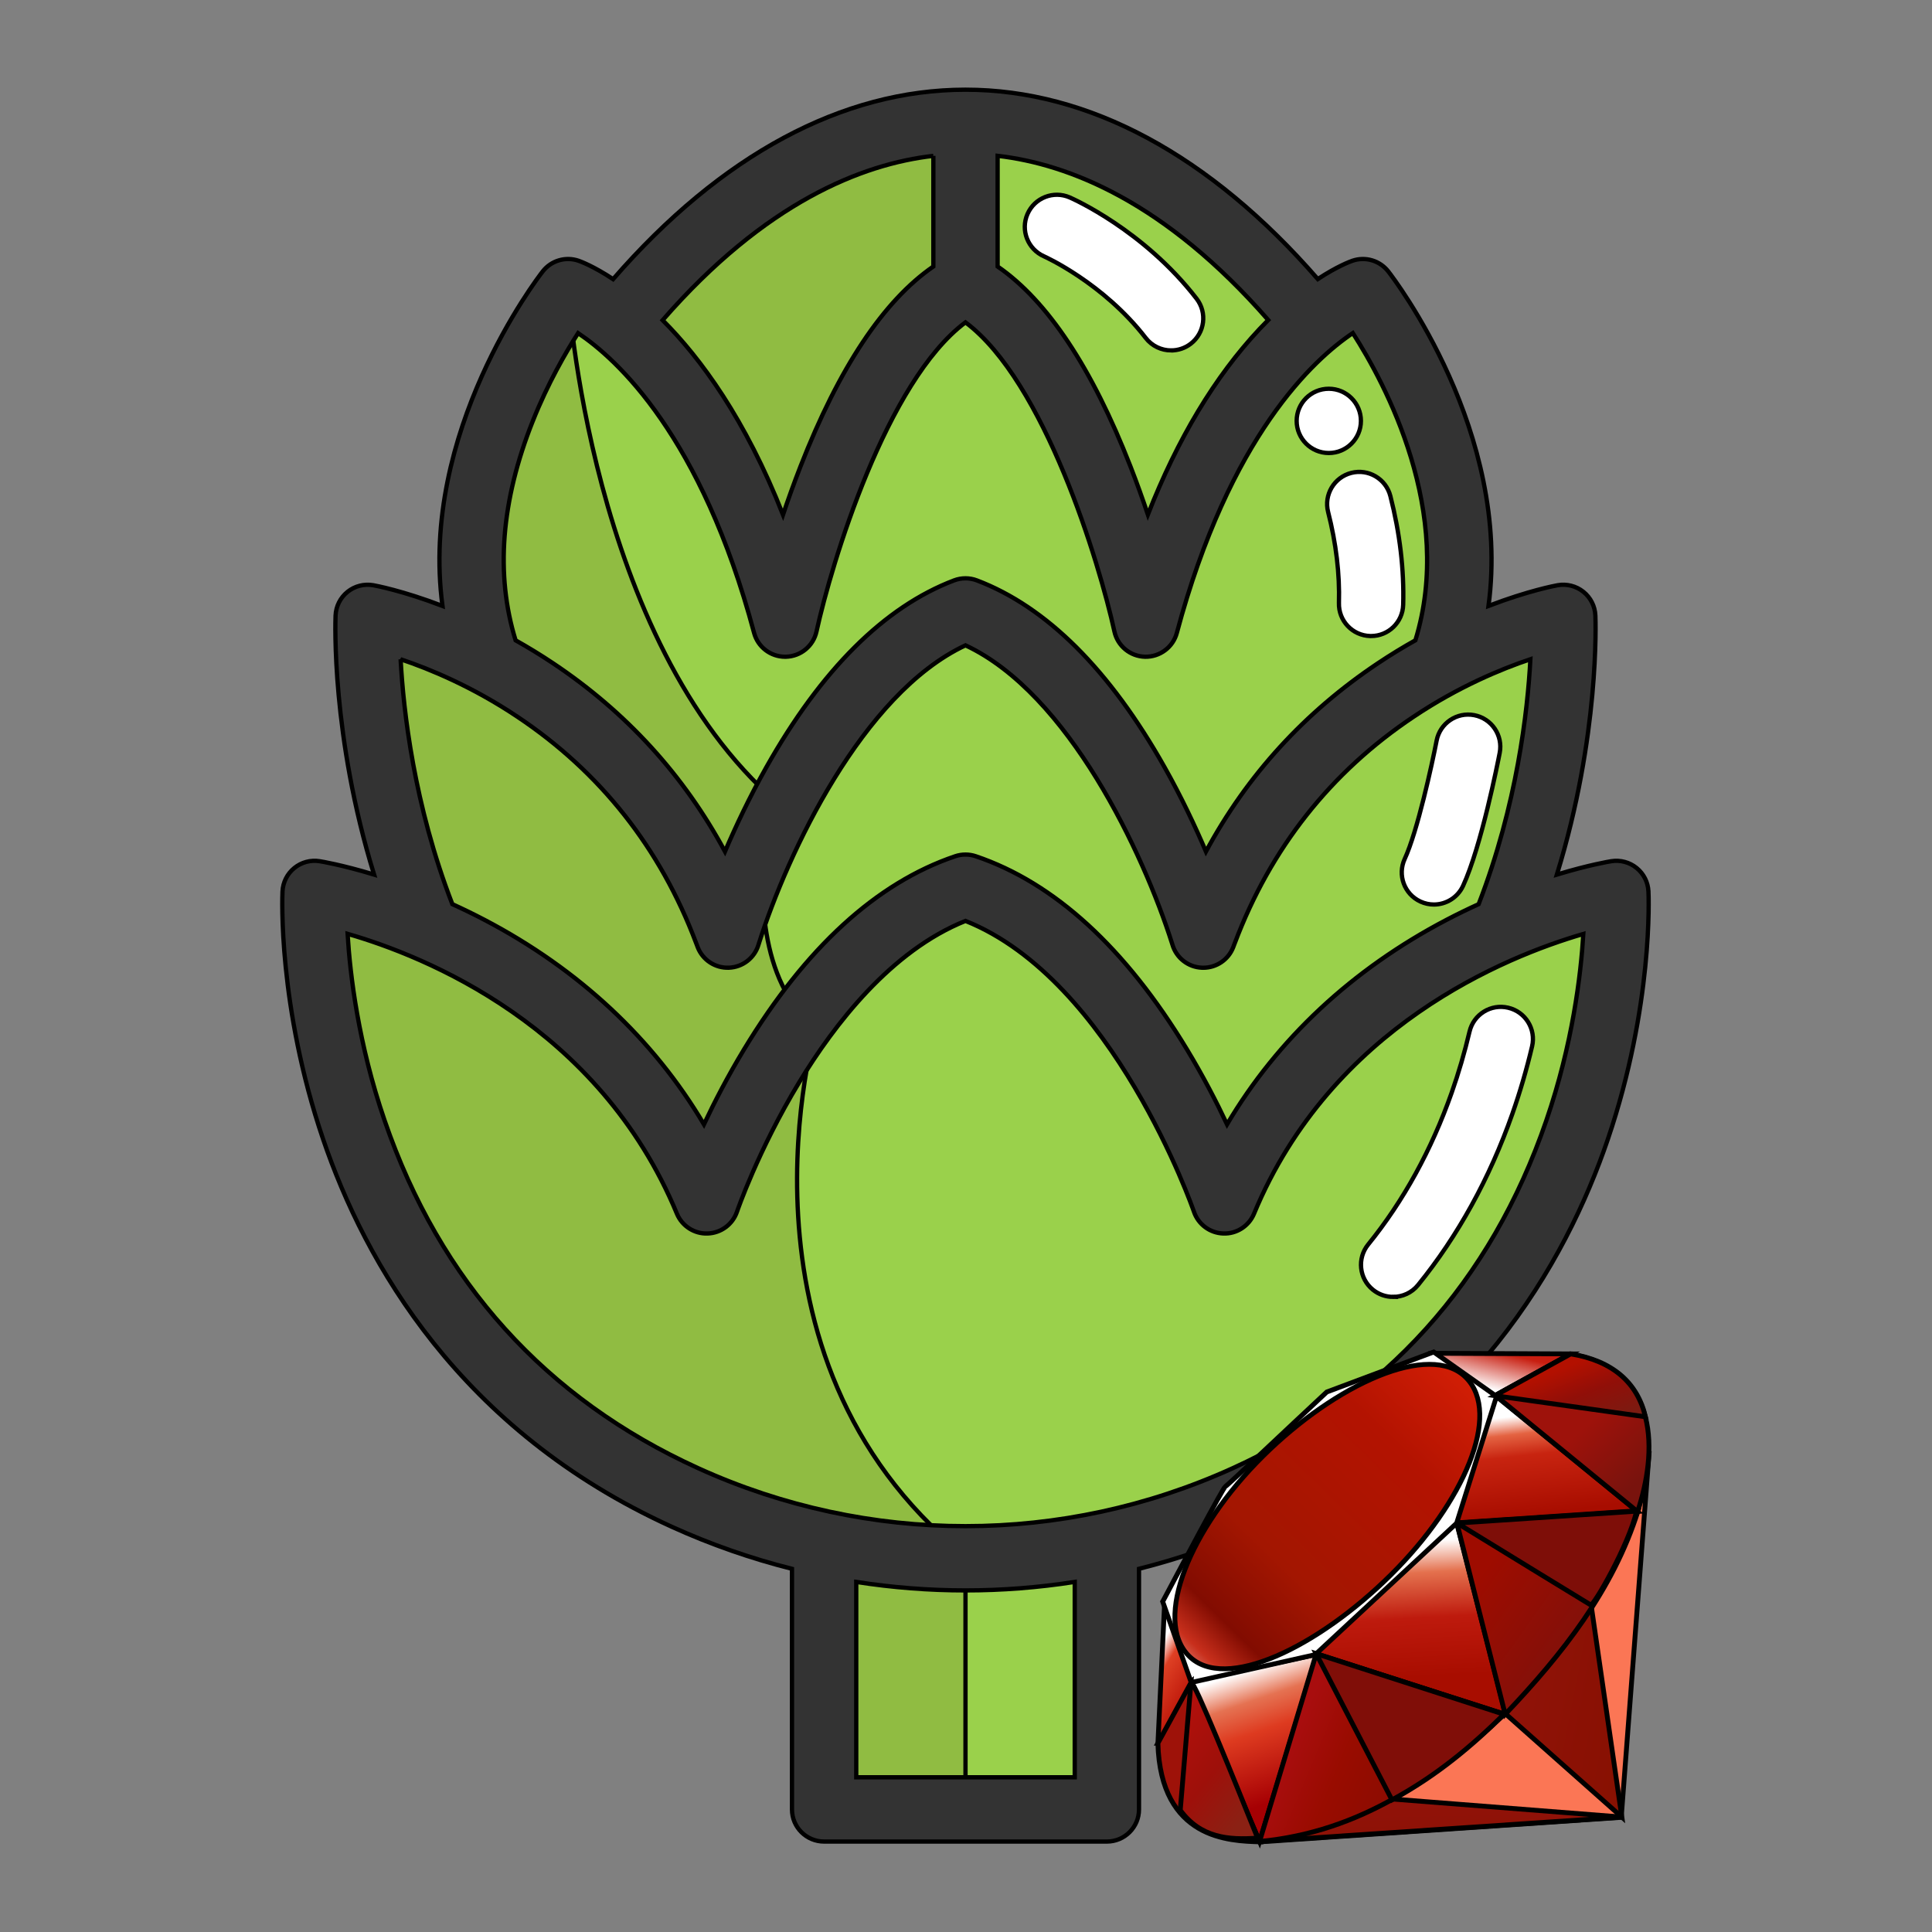 <svg width="400" height="400" xmlns="http://www.w3.org/2000/svg" xmlns:xlink="http://www.w3.org/1999/xlink">
  <rect width="100%" height="100%" fill="#808080" stroke="none"/>
  <path fill="none" d="M-1-1h402v402H-1z"/>
  <g transform="translate(-2134.968 -1475.65) scale(.887)" stroke="null">
    <path fill="#90BC42" d="M2632.313 1692.075v37.95c-27.92 14.64-42.1 79.41-42.1 79.41-10.98-41.09-27.74-61.12-38.94-70.42 22.43-27.73 50.54-46.94 81.04-46.94z"/>
    <path fill="#9AD14B" d="M2713.354 1739.015c-11.2 9.3-27.97 29.33-38.95 70.42 0 0-14.18-64.77-42.09-79.41v-37.95c30.49 0 58.6 19.21 81.04 46.94z"/>
    <path fill="#9AD14B" d="M2743.513 1818.265c-3.46 1.83-7.08 3.96-10.77 6.43-16.4 10.95-34.07 28.55-44.57 56.39-.18.12-.36.25-.54.37-1.98-6.23-20.6-62.13-55.32-75.33-19.33 7.35-33.67 27.92-42.92 45.79-7.38 14.24-11.53 26.77-12.41 29.54-.18-.12-.36-.25-.54-.37-10.49-27.84-28.16-45.44-44.56-56.39-3.69-2.47-7.31-4.6-10.77-6.43-15.52-43.19 18.44-86.67 18.44-86.67s4.8 1.66 11.72 7.42c11.2 9.3 27.96 29.33 38.94 70.42 0 0 14.18-64.77 42.1-79.41 27.91 14.64 42.09 79.41 42.09 79.41 10.98-41.09 27.75-61.12 38.95-70.42 6.92-5.76 11.72-7.42 11.72-7.42s33.96 43.481 18.44 86.67z"/>
    <path fill="#9AD14B" d="M2764.503 1861.096v.01c-1.75 6.21-3.91 12.67-6.58 19.21-21.33 9.15-50.22 27.68-65.18 63.75 0 0-20.37-59.92-60.43-73.46-15.96 5.39-28.79 18.14-38.44 31.53-14.62 20.23-21.99 41.93-21.99 41.93-14.96-36.08-43.86-54.61-65.19-63.76-2.66-6.53-4.82-12.98-6.57-19.18v-.01c-8.34-29.58-7.35-53.49-7.35-53.49s12.5 2.24 28.34 10.64c3.46 1.83 7.08 3.96 10.77 6.43 16.4 10.95 34.07 28.55 44.56 56.39.13.31.24.63.36.94 0 0 .06-.2.18-.57.66-2.09 3.19-9.75 7.57-19.51 8.69-19.38 24.66-47.04 47.76-55.82 34.72 13.2 53.34 69.1 55.32 75.33.12.37.18.57.18.57.12-.31.23-.63.36-.94 10.5-27.84 28.17-45.44 44.57-56.39 3.69-2.47 7.31-4.6 10.77-6.43 15.83-8.4 28.33-10.64 28.33-10.64s.991 23.909-7.34 53.47zm-99.19 162.769v62.12h-66v-62.12c21.741 4.63 44.25 4.63 66 0z"/>
    <path fill="#90BC42" d="M2632.315 2023.865v62.12h-33.002v-62.12c10.871 4.63 22.127 4.63 33.002 0z"/>
    <path fill="#9AD14B" d="M2697.773 2013.185c-10.48 4.76-21.37 8.32-32.46 10.68-10.7 2.27-21.57 3.43-32.45 3.47-11.25.04-22.5-1.12-33.55-3.47-11.09-2.36-21.98-5.92-32.46-10.68-91.1-41.43-86.47-141.12-86.47-141.12s11.28 1.8 26.31 8.24c21.33 9.15 50.23 27.68 65.19 63.76 0 0 8.06-23.72 24.02-44.69 9.4-12.35 21.55-23.75 36.41-28.77 40.06 13.54 60.43 73.46 60.43 73.46 14.96-36.07 43.85-54.6 65.18-63.75 15.03-6.45 26.31-8.25 26.31-8.25s4.641 99.69-86.46 141.12z"/>
    <path stroke="#333" fill="none" stroke-width="15" stroke-linejoin="round" stroke-miterlimit="10" d="M2747.523 1797.245v.02m-230.42-.03v-.01"/>
    <path fill="#90BC42" d="M2632.864 2027.335c-11.25.04-22.5-1.12-33.55-3.47-11.09-2.36-21.98-5.92-32.46-10.68-91.1-41.43-86.47-141.12-86.47-141.12s11.28 1.8 26.31 8.24c21.33 9.15 50.23 27.68 65.19 63.76 0 0 8.06-23.72 24.02-44.69l1.48 4.14s-22.5 76.49 34.49 122.99c.34.28.669.551.99.83z"/>
    <path fill="#90BC42" d="M2593.874 1902.136c-14.62 20.23-21.99 41.93-21.99 41.93-14.96-36.08-43.86-54.61-65.19-63.76-2.66-6.53-4.82-12.98-6.57-19.18v-.01c-8.34-29.58-7.35-53.49-7.35-53.49s12.5 2.24 28.34 10.64c3.46 1.83 7.08 3.96 10.77 6.43 16.4 10.95 34.07 28.55 44.56 56.39.13.31.24.63.36.94 0 0 .06-.2.18-.57.66-2.09 3.19-9.75 7.57-19.51l.83 1.07s-3 22.5 7.5 36c.599.759.919 1.819.99 3.12z"/>
    <path fill="#FFF" d="M2732.126 1966.357c-1.66 0-3.331-.549-4.721-1.676-3.217-2.61-3.708-7.333-1.099-10.55 8.226-10.138 14.787-22.071 19.502-35.471 1.611-4.578 3.011-9.363 4.159-14.225.952-4.032 4.992-6.532 9.023-5.574 4.031.952 6.527 4.992 5.574 9.023-1.271 5.377-2.82 10.677-4.606 15.754-5.289 15.027-12.691 28.466-22.004 39.943-1.481 1.829-3.645 2.776-5.828 2.776z"/>
    <path fill="#90BC42" d="M2589.394 1851.915c-7.38 14.24-11.53 26.77-12.41 29.54-.18-.12-.36-.25-.54-.37-10.49-27.84-28.16-45.44-44.56-56.39-3.69-2.47-7.31-4.6-10.77-6.43-15.52-43.19 18.44-86.67 18.44-86.67s4.9 81.4 48.83 119.42c.349.3.679.601 1.01.9z"/>
    <path fill="#FFF" d="M2741.642 1874.77c-1.052 0-2.12-.223-3.139-.692-3.761-1.736-5.402-6.191-3.666-9.953 2.969-6.432 6.382-22.114 7.446-27.614.787-4.067 4.722-6.729 8.788-5.938 4.067.787 6.726 4.722 5.938 8.788-.427 2.207-4.296 21.826-8.554 31.052-1.265 2.741-3.978 4.357-6.813 4.357zm-14.658-62.668c-.072 0-.145-.001-.218-.003-4.141-.118-7.401-3.57-7.283-7.711.193-6.782-.656-13.93-2.526-21.241-1.026-4.013 1.395-8.098 5.407-9.124 4.018-1.031 8.099 1.396 9.124 5.407 2.217 8.665 3.223 17.206 2.989 25.386-.116 4.068-3.45 7.286-7.493 7.286zm-46.666-66.667c-2.243 0-4.462-1.002-5.939-2.914-9.935-12.857-23.604-18.988-23.741-19.049-3.782-1.669-5.51-6.089-3.852-9.875 1.659-3.787 6.059-5.522 9.851-3.873.698.304 17.243 7.618 29.611 23.625 2.533 3.278 1.929 7.988-1.349 10.521-1.365 1.055-2.979 1.565-4.581 1.565z"/>
    <circle fill="#FFF" r="7.5" cy="1761.883" cx="2717.113"/>
    <path fill="#333" d="M2791.728 1871.716c-.1-2.132-1.103-4.12-2.757-5.468-1.655-1.347-3.805-1.925-5.914-1.591-.376.06-5.239.859-12.708 3.129 9.996-32.325 9.043-59.175 8.989-60.47-.089-2.164-1.11-4.184-2.8-5.539s-3.886-1.913-6.014-1.533c-.461.082-6.822 1.259-16.132 4.833 5.432-40.55-22.086-76.404-23.407-78.096-1.973-2.525-5.333-3.518-8.359-2.473-.558.192-3.592 1.321-8.076 4.273-25.189-28.949-53.505-44.204-82.237-44.204-28.749 0-57.071 15.262-82.253 44.222-4.587-3.034-7.641-4.147-8.058-4.291-3.023-1.043-6.386-.054-8.359 2.473-1.321 1.692-28.841 37.549-23.407 78.1-9.318-3.577-15.681-4.754-16.142-4.836-2.127-.38-4.325.178-6.014 1.533s-2.711 3.375-2.8 5.539c-.054 1.295-1.008 28.144 8.992 60.47-7.47-2.27-12.332-3.069-12.708-3.129-2.112-.339-4.26.243-5.914 1.591s-2.657 3.336-2.757 5.468c-.05 1.076-1.104 26.699 9.461 57.786 9.809 28.865 31.892 67.999 81.392 90.506 9.115 4.145 18.511 7.41 28.068 9.821v56.159c0 4.143 3.357 7.5 7.5 7.5h66c4.143 0 7.5-3.357 7.5-7.5v-56.162c9.556-2.411 18.951-5.675 28.062-9.818 49.5-22.507 71.583-61.641 81.392-90.506 10.563-31.088 9.509-56.711 9.46-57.787zm-88.749-133.374c-.675.675-1.358 1.379-2.05 2.117-10.391 11.091-19.108 25.594-26.044 43.292-1.198-3.574-2.557-7.369-4.073-11.256-8.985-23.022-19.399-38.665-30.998-46.649v-25.83c16.687 1.923 39.165 10.838 63.165 38.326zm-78.166-38.326v25.829c-11.603 7.984-22.02 23.628-31.007 46.65-1.522 3.9-2.884 7.707-4.086 11.291-8.786-22.327-19.225-36.527-28.102-45.413 24.003-27.513 46.496-36.434 63.195-38.357zm-93.492 61.893c3.508-8.802 7.674-15.998 10.572-20.514 9.085 6.087 28.786 24.008 41.075 69.978.878 3.287 3.855 5.563 7.243 5.563.058 0 .114-.001.171-.002 3.458-.078 6.415-2.512 7.157-5.891 3.53-16.08 16.315-58.39 34.772-72.161 18.451 13.771 31.234 56.081 34.765 72.158.739 3.381 3.695 5.815 7.155 5.895 3.446.068 6.523-2.219 7.417-5.562 12.304-46.029 32.046-63.938 41.08-69.988 7.563 11.78 23.777 41.89 14.597 71.713-2.849 1.598-5.777 3.374-8.748 5.362-17.098 11.415-30.546 26.15-40.136 43.943-2.506-5.865-5.729-12.707-9.658-19.68-12.824-22.76-27.563-37.432-43.807-43.607-1.717-.652-3.613-.652-5.33 0-16.248 6.176-30.989 20.848-43.815 43.607-3.929 6.973-7.151 13.813-9.657 19.675-9.585-17.789-23.029-32.522-40.121-43.935-2.971-1.988-5.901-3.764-8.75-5.362-4.744-15.363-3.403-32.568 4.018-51.192zm-30.858 55.609c6.831 2.292 16.796 6.417 27.257 13.416 19.338 12.911 33.37 30.675 41.705 52.797.033.086.066.172.103.257.042.102.079.205.117.308l.164.438c1.156 2.986 4.089 4.909 7.284 4.782 3.201-.122 5.973-2.271 6.896-5.338l.143-.448c6.643-20.896 24.056-58.159 48.183-69.461 24.119 11.302 41.531 48.566 48.187 69.504l.125.394c.915 3.075 3.684 5.228 6.889 5.355.102.004.201.006.302.006 3.087 0 5.872-1.896 6.993-4.794l.164-.438c.038-.103.075-.206.117-.308.035-.084.069-.169.102-.255 8.345-22.124 22.38-39.889 41.724-52.804 10.458-7.001 20.426-11.126 27.252-13.415-.638 12.035-3.098 33.944-12.079 57.171-2.437 1.107-4.951 2.327-7.517 3.671-21.993 11.52-39.443 27.836-51.209 47.726-2.439-5.175-5.569-11.238-9.397-17.557-14.344-23.678-30.915-38.825-49.252-45.024-1.557-.525-3.246-.525-4.803 0-18.338 6.199-34.908 21.347-49.253 45.024-3.827 6.316-6.958 12.382-9.397 17.557-11.765-19.89-29.216-36.206-51.208-47.726-2.566-1.344-5.08-2.564-7.517-3.671-8.954-23.149-11.424-45.105-12.075-57.167zm157.35 260.969h-51v-45.6c8.447 1.316 16.971 1.982 25.497 1.981 8.526 0 17.053-.667 25.503-1.984v45.603zm110.077-153.301c-12.936 37.647-37.572 64.956-73.224 81.167-39.627 18.021-85.083 18.02-124.712 0-35.652-16.211-60.288-43.52-73.224-81.167-6.137-17.857-8.063-33.976-8.643-43.573 18.017 5.2 58.676 21.454 76.864 65.319 1.195 2.885 4.07 4.745 7.173 4.624 3.12-.103 5.851-2.126 6.855-5.082.049-.143 4.939-14.387 14.505-30.176 8.194-13.525 21.456-30.739 38.827-37.7 34.502 13.785 53.14 67.329 53.327 67.876 1.004 2.956 3.735 4.979 6.855 5.082 3.112.122 5.978-1.739 7.173-4.623 18.117-43.694 58.83-60.042 76.862-65.293-.58 9.604-2.508 25.707-8.638 43.546z"/>
  </g>
  <defs>
    <linearGradient y2="141.753" x2="132.276" y1="215.549" x1="174.074" gradientUnits="userSpaceOnUse" id="a">
      <stop stop-color="#FB7655" offset="0"/>
      <stop stop-color="#FB7655" offset="0"/>
      <stop stop-color="#E42B1E" offset=".41"/>
      <stop stop-color="#900" offset=".99"/>
      <stop stop-color="#900" offset="1"/>
    </linearGradient>
    <linearGradient y2=".193" x2=".017" y1=".609" x1="1.167" id="c">
      <stop stop-color="#871101" offset="0"/>
      <stop stop-color="#871101" offset="0"/>
      <stop stop-color="#911209" offset=".99"/>
      <stop stop-color="#911209" offset="1"/>
    </linearGradient>
    <linearGradient y2=".078" x2=".39" y1="2.193" x1=".758" id="d">
      <stop stop-color="#871101" offset="0"/>
      <stop stop-color="#871101" offset="0"/>
      <stop stop-color="#911209" offset=".99"/>
      <stop stop-color="#911209" offset="1"/>
    </linearGradient>
    <linearGradient y2=".791" x2=".665" y1=".072" x1=".5" id="e">
      <stop stop-color="#FFF" offset="0"/>
      <stop stop-color="#FFF" offset="0"/>
      <stop stop-color="#E57252" offset=".23"/>
      <stop stop-color="#DE3B20" offset=".46"/>
      <stop stop-color="#A60003" offset=".99"/>
      <stop stop-color="#A60003" offset="1"/>
    </linearGradient>
    <linearGradient y2=".83" x2=".499" y1=".163" x1=".462" id="f">
      <stop stop-color="#FFF" offset="0"/>
      <stop stop-color="#FFF" offset="0"/>
      <stop stop-color="#E4714E" offset=".23"/>
      <stop stop-color="#BE1A0D" offset=".56"/>
      <stop stop-color="#A80D00" offset=".99"/>
      <stop stop-color="#A80D00" offset="1"/>
    </linearGradient>
    <linearGradient y2=".925" x2=".495" y1=".156" x1=".37" id="g">
      <stop stop-color="#FFF" offset="0"/>
      <stop stop-color="#FFF" offset="0"/>
      <stop stop-color="#E46342" offset=".18"/>
      <stop stop-color="#C82410" offset=".4"/>
      <stop stop-color="#A80D00" offset=".99"/>
      <stop stop-color="#A80D00" offset="1"/>
    </linearGradient>
    <linearGradient y2="-.467" x2=".858" y1=".583" x1=".136" id="h">
      <stop stop-color="#FFF" offset="0"/>
      <stop stop-color="#FFF" offset="0"/>
      <stop stop-color="#C81F11" offset=".54"/>
      <stop stop-color="#BF0905" offset=".99"/>
      <stop stop-color="#BF0905" offset="1"/>
    </linearGradient>
    <linearGradient y2=".791" x2=".507" y1=".211" x1=".276" id="i">
      <stop stop-color="#FFF" offset="0"/>
      <stop stop-color="#FFF" offset="0"/>
      <stop stop-color="#DE4024" offset=".31"/>
      <stop stop-color="#BF190B" offset=".99"/>
      <stop stop-color="#BF190B" offset="1"/>
    </linearGradient>
    <linearGradient y2="-.063" x2="1.042" y1="1.223" x1="-.207" id="j">
      <stop stop-color="#BD0012" offset="0"/>
      <stop stop-color="#BD0012" offset="0"/>
      <stop stop-color="#FFF" offset=".07"/>
      <stop stop-color="#FFF" offset=".17"/>
      <stop stop-color="#C82F1C" offset=".27"/>
      <stop stop-color="#820C01" offset=".33"/>
      <stop stop-color="#A31601" offset=".46"/>
      <stop stop-color="#B31301" offset=".72"/>
      <stop stop-color="#E82609" offset=".99"/>
      <stop stop-color="#E82609" offset="1"/>
    </linearGradient>
    <linearGradient y2=".501" x2=".12" y1=".652" x1=".588" id="k">
      <stop stop-color="#8C0C01" offset="0"/>
      <stop stop-color="#8C0C01" offset="0"/>
      <stop stop-color="#990C00" offset=".54"/>
      <stop stop-color="#A80D0E" offset=".99"/>
      <stop stop-color="#A80D0E" offset="1"/>
    </linearGradient>
    <linearGradient y2=".179" x2=".231" y1=".628" x1=".793" id="l">
      <stop stop-color="#7E110B" offset="0"/>
      <stop stop-color="#7E110B" offset="0"/>
      <stop stop-color="#9E0C00" offset=".99"/>
      <stop stop-color="#9E0C00" offset="1"/>
    </linearGradient>
    <linearGradient y2=".397" x2=".598" y1=".741" x1=".929" id="m">
      <stop stop-color="#79130D" offset="0"/>
      <stop stop-color="#79130D" offset="0"/>
      <stop stop-color="#9E120B" offset=".99"/>
      <stop stop-color="#9E120B" offset="1"/>
    </linearGradient>
    <radialGradient gradientUnits="userSpaceOnUse" r="50.358" cy="79.388" cx="143.832" id="n">
      <stop stop-color="#A80D00" offset="0"/>
      <stop stop-color="#A80D00" offset="0"/>
      <stop stop-color="#7E0E08" offset=".99"/>
      <stop stop-color="#7E0E08" offset="1"/>
    </radialGradient>
    <radialGradient gradientUnits="userSpaceOnUse" r="66.944" cy="145.751" cx="74.092" id="o">
      <stop stop-color="#A30C00" offset="0"/>
      <stop stop-color="#A30C00" offset="0"/>
      <stop stop-color="#800E08" offset=".99"/>
      <stop stop-color="#800E08" offset="1"/>
    </radialGradient>
    <linearGradient y2=".12" x2=".031" y1="1.017" x1=".566" id="p">
      <stop stop-color="#8B2114" offset="0"/>
      <stop stop-color="#8B2114" offset="0"/>
      <stop stop-color="#9E100A" offset=".43"/>
      <stop stop-color="#B3100C" offset=".99"/>
      <stop stop-color="#B3100C" offset="1"/>
    </linearGradient>
    <linearGradient y2="1.007" x2=".925" y1=".356" x1=".309" id="q">
      <stop stop-color="#B31000" offset="0"/>
      <stop stop-color="#B31000" offset="0"/>
      <stop stop-color="#910F08" offset=".44"/>
      <stop stop-color="#791C12" offset=".99"/>
      <stop stop-color="#791C12" offset="1"/>
    </linearGradient>
    <linearGradient xlink:href="#a" id="b" x1=".848" y1="1.114" x2=".583" y2=".646"/>
  </defs>
  <g stroke="null" fill-rule="evenodd" clip-rule="evenodd">
    <path fill="url(#b)" d="M318.54 346.873l-58.08 34.488 75.203-5.103 5.792-75.83z"/>
    <path fill="url(#c)" d="M335.786 376.206l-6.464-44.613-17.606 23.249z"/>
    <path fill="url(#d)" d="M335.873 376.206l-47.354-3.717-27.808 8.775z"/>
    <path fill="url(#e)" d="M260.778 381.274l11.83-38.754-26.031 5.566z"/>
    <path fill="url(#f)" d="M311.711 354.97L300.826 312.334l-31.15 29.199z"/>
    <path fill="url(#g)" d="M338.985 312.935l-29.446-24.05-8.2 26.509z"/>
    <path fill="url(#h)" d="M325.215 280.311l-17.318 9.571-10.926-9.699z"/>
    <path fill="url(#i)" d="M239.727 361.085l7.255-13.231-5.869-15.763z"/>
    <path fill="#fff" d="M240.723 331.593l5.905 16.748 25.657-5.756 29.292-27.223 8.266-26.257-13.016-9.191-22.129 8.282c-6.972 6.485-20.501 19.316-20.989 19.557-.483.246-8.934 16.22-12.985 23.839z"/>
    <path fill="url(#j)" d="M261.456 301.506c15.111-14.982 34.59-23.834 42.066-16.291 7.471 7.542-.452 25.872-15.562 40.849s-34.349 24.317-41.82 16.774c-7.476-7.537.205-26.355 15.316-41.332z"/>
    <path fill="url(#k)" d="M260.778 381.258l11.737-38.878 38.98 12.523c-14.094 13.216-29.769 24.388-50.718 26.355z"/>
    <path fill="url(#l)" d="M301.627 315.286l10.007 39.638c11.773-12.379 22.34-25.687 27.515-42.148l-37.522 2.511z"/>
    <path fill="url(#m)" d="M339.047 312.976c4.005-12.086 4.929-29.425-13.956-32.645l-15.496 8.559 29.451 24.085z"/>
    <path fill="#9e1209" d="M239.727 360.911c.555 19.948 14.946 20.245 21.077 20.42l-14.161-33.071-6.916 12.651z"/>
    <path fill="url(#n)" d="M301.683 315.348c9.047 5.561 27.28 16.728 27.649 16.933.575.323 7.861-12.287 9.514-19.413l-37.163 2.48z"/>
    <path fill="url(#o)" d="M272.5 342.38l15.691 30.272c9.278-5.032 16.543-11.162 23.197-17.729l-38.888-12.543z"/>
    <path fill="url(#p)" d="M246.582 348.3l-2.223 26.473c4.195 5.73 9.966 6.228 16.019 5.781-4.38-10.9-13.129-32.696-13.796-32.254z"/>
    <path fill="url(#q)" d="M309.504 288.957l31.171 4.375c-1.664-7.05-6.772-11.599-15.48-13.021l-15.691 8.646z"/>
  </g>
</svg>

